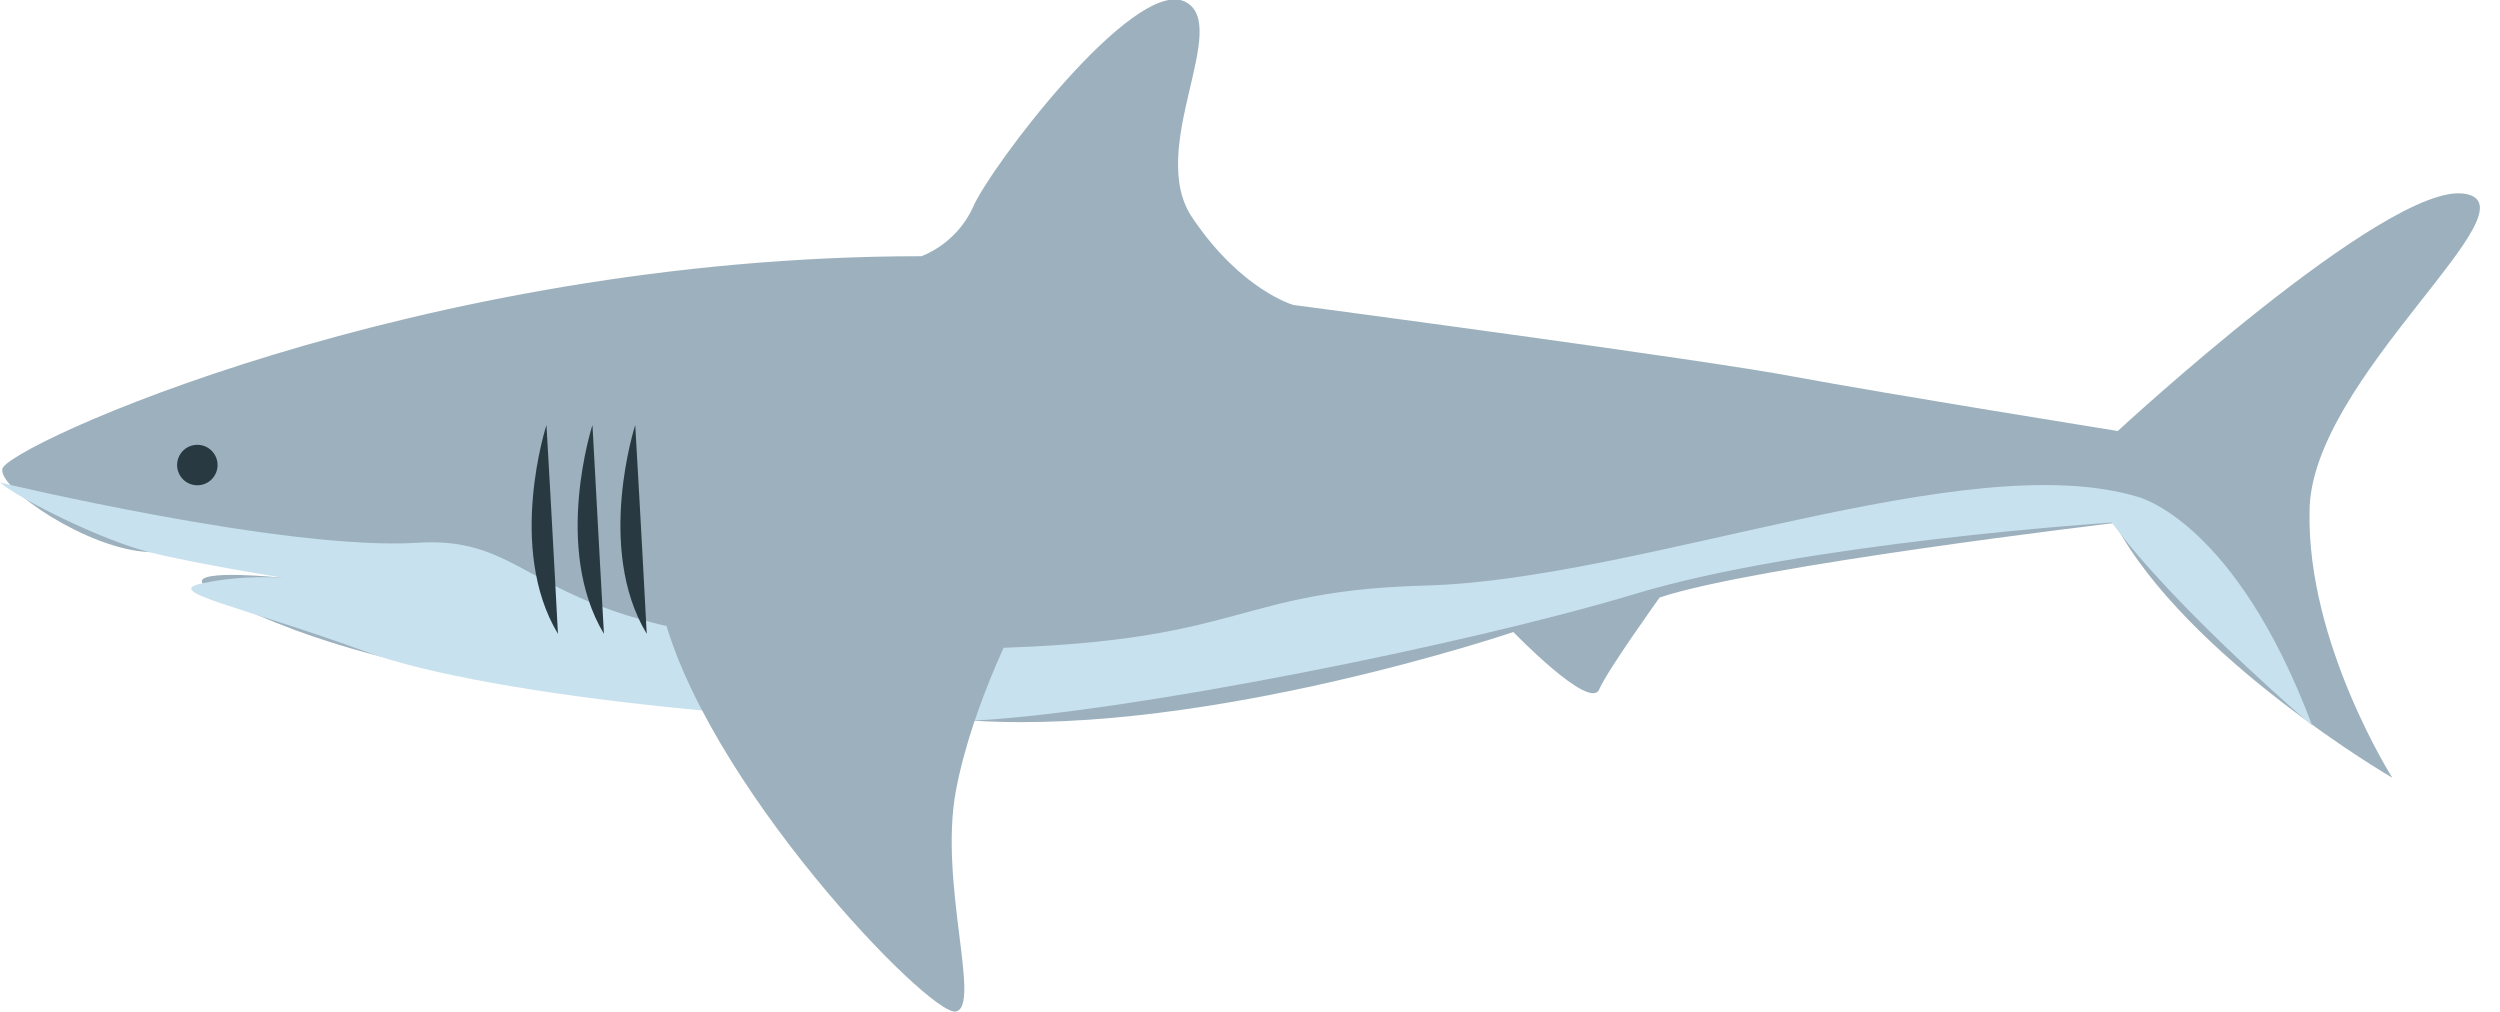 <?xml version="1.0" encoding="utf-8"?>
<!-- Generator: Adobe Illustrator 20.1.0, SVG Export Plug-In . SVG Version: 6.00 Build 0)  -->
<svg version="1.1" id="Layer_1" xmlns="http://www.w3.org/2000/svg" xmlns:xlink="http://www.w3.org/1999/xlink" x="0px" y="0px"
	 viewBox="0 0 543.5 220" style="enable-background:new 0 0 543.5 220;" xml:space="preserve">
<style type="text/css">
	.st0{fill:#9CB1BD;}
	.st1{fill:#C8E1EE;}
	.st2{fill:#293941;}
</style>
<g>
	<path class="st0" d="M200.3,55.7c0,0,7.5-2.5,11.2-10.6c3.7-8.7,34.8-49.8,46-44.8c10.6,5-8.7,32.4,1.9,47.3
		c10.6,15.6,21.8,18.7,21.8,18.7s89,11.8,108.9,15.6c19.9,3.7,70.3,11.8,70.3,11.8s58.5-54.1,75.3-51.6
		c16.8,2.5-33.6,40.4-33.6,69.1c-0.6,28.6,18,57.9,18,57.9s-44.8-26.1-60.4-55.4c0,0-78.4,9.3-98.9,16.2c0,0-11.2,15.6-13.1,19.9
		c-1.9,5-18.7-12.4-18.7-12.4s-66,22.4-117,19.3c-51-3.1-62.8-4.4-100.8-8.7c-38-4.4-65.3-18-67.2-21.2s17.4-1.2,17.4-1.2
		s-15.6-5-29.2-5.6c-13.1-0.6-32.4-13.7-31.7-18C0.6,97.4,90.8,55.7,200.3,55.7z"/>
	<path class="st1" d="M0,104.9c0,0,62.2,14.9,90.8,13.1s22.4,21.8,102,23c79.6,1.2,70.3-12.4,117-13.7
		c46.7-1.2,117.6-30.5,154.9-19.3c0,0,21.2,5,38,49.8c0,0-29.9-25.5-43.6-44.2c0,0-67.2,4.4-103.9,15.6
		c-37.3,11.2-109.5,25.5-142.5,27.4c-33,1.9-106.4-5-133.1-14.9c-27.4-10-44.8-13.1-35.5-14.9c8.7-1.9,17.4-1.2,17.4-1.2
		s-19.3-3.1-29.2-5.6C21.8,117.3,4.4,108.6,0,104.9z"/>
	<circle class="st2" cx="42.9" cy="101.1" r="4.4"/>
	<g>
		<path class="st2" d="M118.8,92.4c0,0-8.7,26.8,2.5,45.4C121.3,137.9,120.1,114.8,118.8,92.4z"/>
		<path class="st2" d="M128.8,92.4c0,0-8.7,26.8,2.5,45.4C131.3,137.9,130,114.8,128.8,92.4z"/>
		<path class="st2" d="M138.1,92.4c0,0-8.7,26.8,2.5,45.4C140.6,137.9,139.4,114.8,138.1,92.4z"/>
	</g>
	<path class="st0" d="M222.7,131.6c0,0-11.2,20.5-14.9,40.4c-3.7,19.9,5.6,46.7,0,47.9c-5.6,1.2-55.4-50.4-64.1-88.3
		c0,0-4.4-7.5,18.7-9.3C185.4,121.1,222.7,131.6,222.7,131.6z"/>
</g>
</svg>
